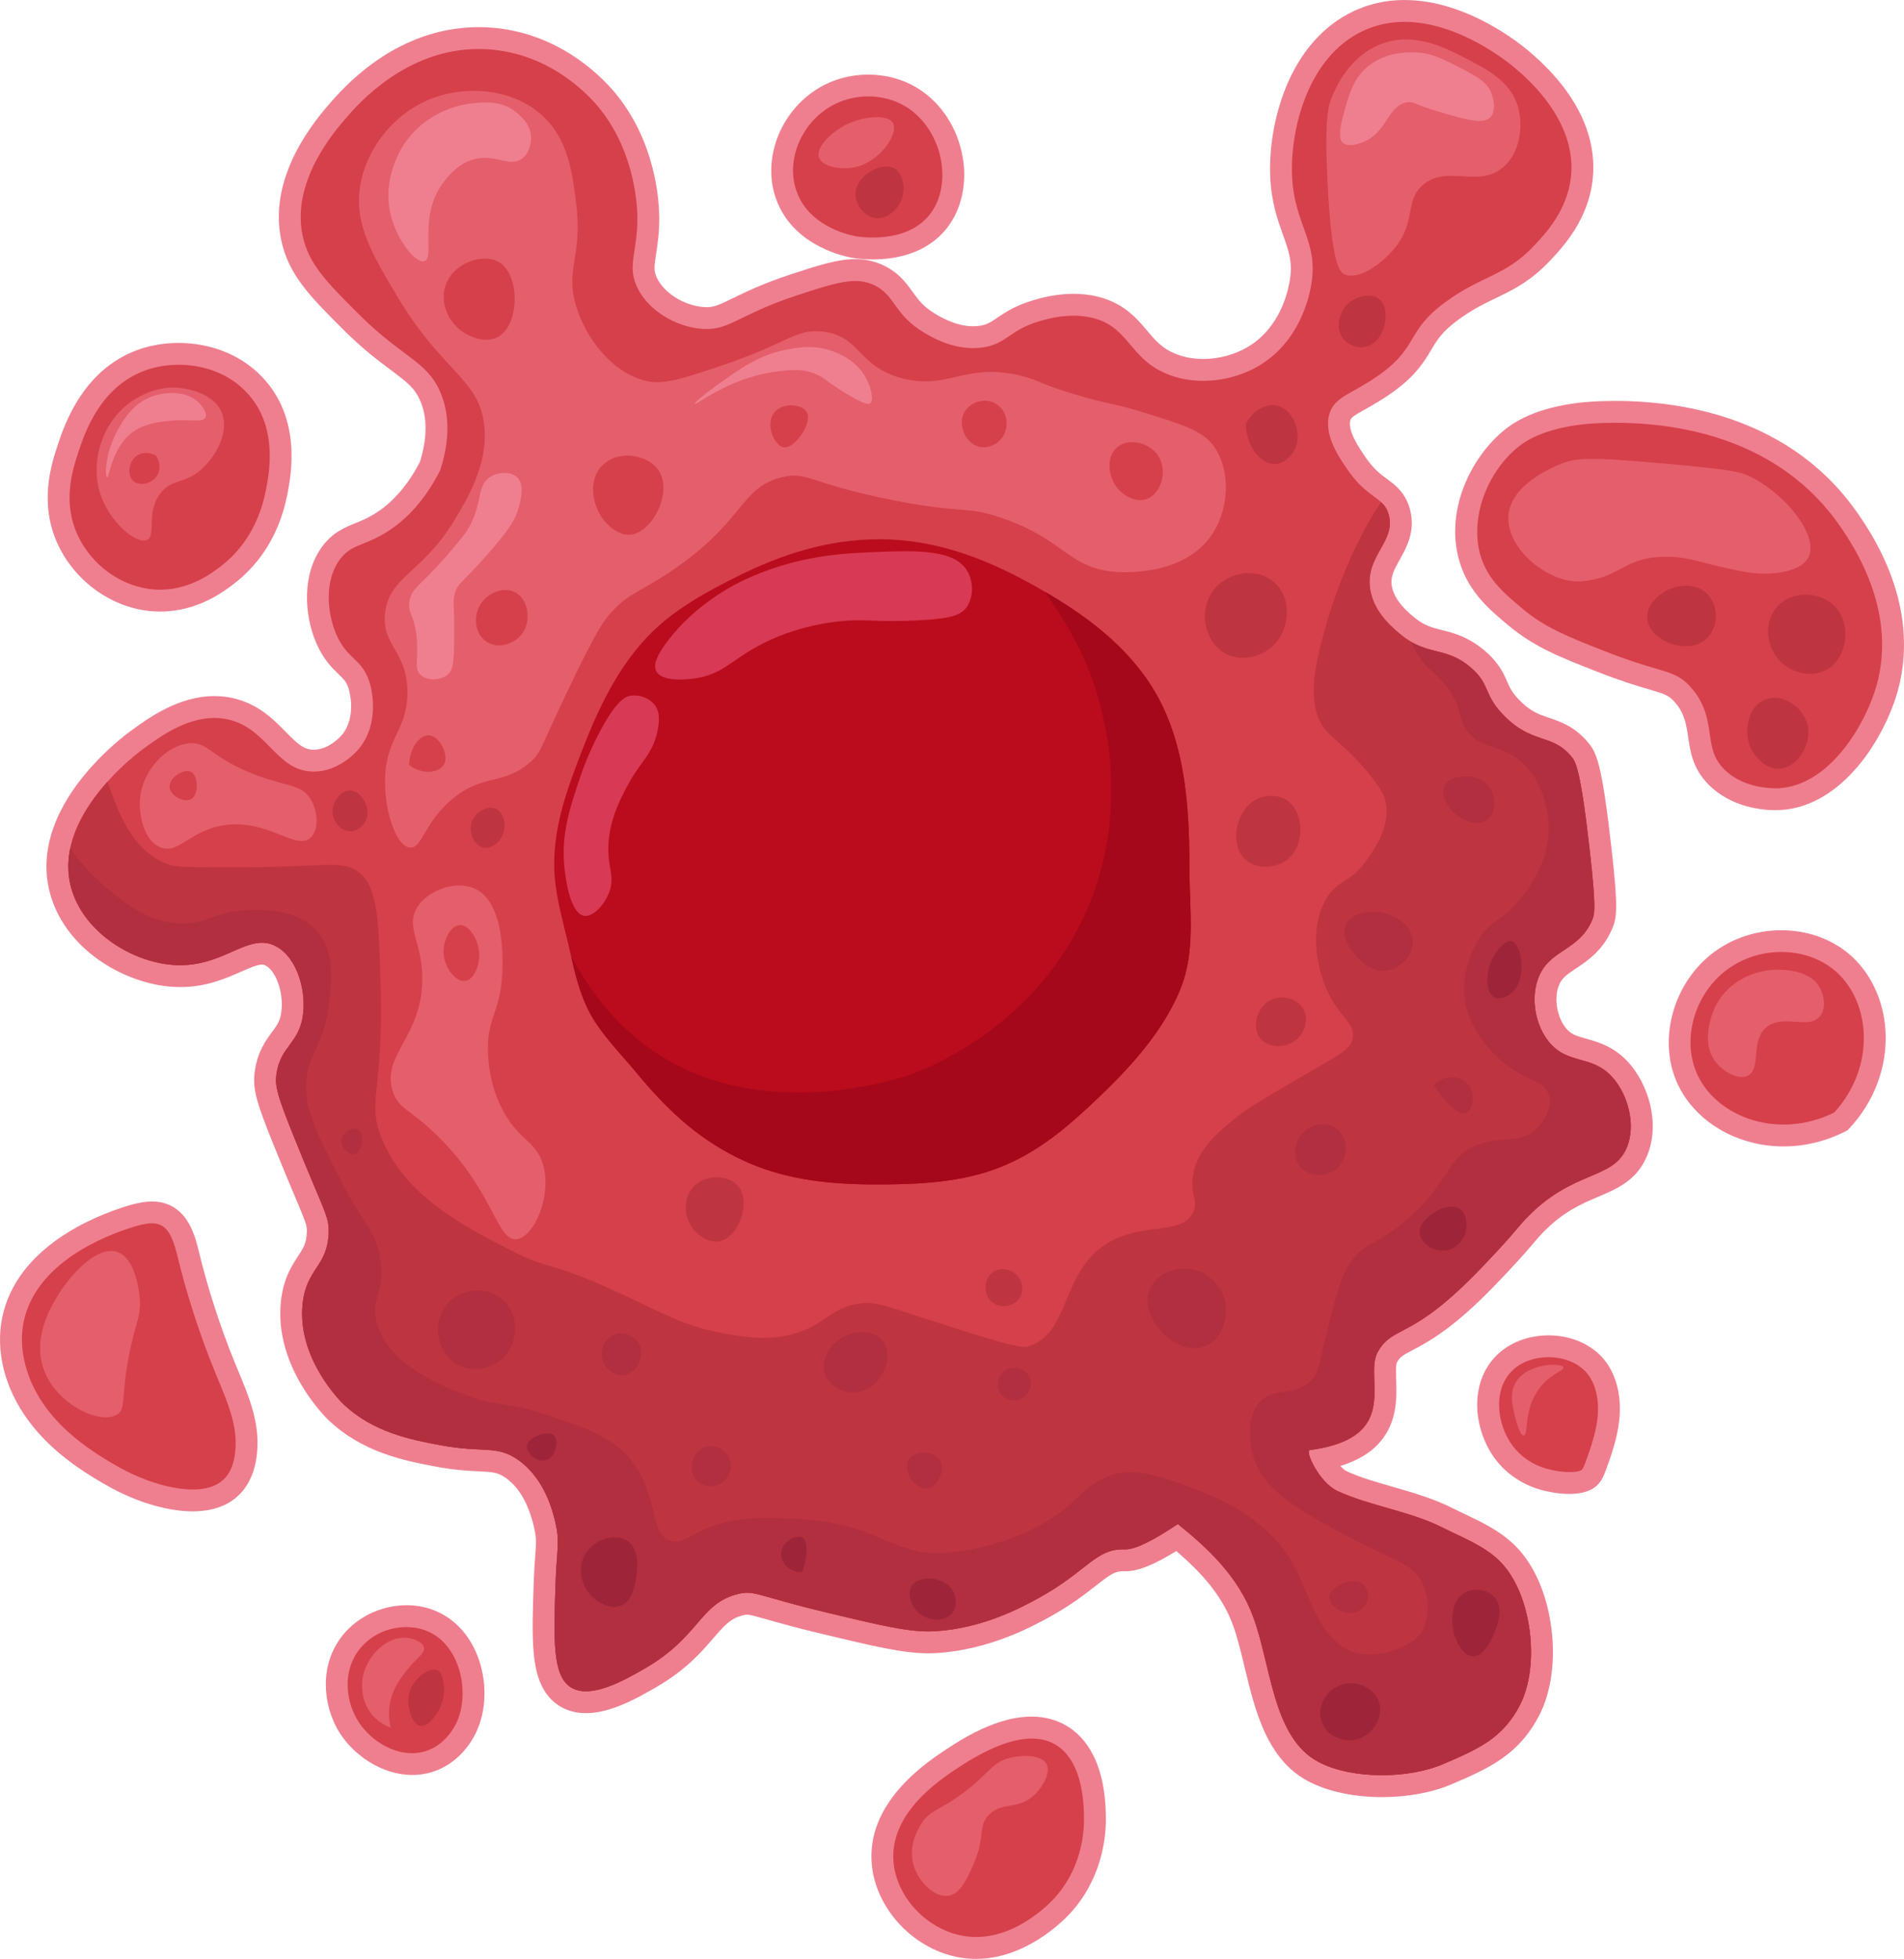 <?xml version="1.0" encoding="UTF-8"?>
<svg id="Capa_2" xmlns="http://www.w3.org/2000/svg" viewBox="0 0 784.135 806.358">
  <defs>
    <style>
      .cls-1 {
        fill: #bf3441;
      }

      .cls-2 {
        fill: #ba0c1c;
      }

      .cls-3 {
        fill: #d83954;
      }

      .cls-4 {
        fill: #ef7f8f;
      }

      .cls-5 {
        fill: #e55e6c;
      }

      .cls-6 {
        fill: #d6404a;
      }

      .cls-7 {
        fill: #b22f3f;
      }

      .cls-8 {
        fill: #9e2539;
      }

      .cls-9 {
        fill: #a5071b;
      }
    </style>
  </defs>
  <g id="Capa_1-2" data-name="Capa_1">
    <g>
      <g>
        <path class="cls-6" d="M569.13,735.258c-10.916,0-20.957-2.136-28.274-6.012-15.262-8.091-19.637-26.27-23.868-43.852-1.613-6.703-3.137-13.034-5.209-18.552-5.383-14.34-15.96-24.832-26.977-33.917-10.182,6.544-16.661,9.37-21.362,9.37-.143,0-.283-.003-.422-.008-.207-.008-.414-.012-.615-.012-4.832,0-7.754,2.126-13.904,6.933-4.445,3.475-9.977,7.8-18.375,12.432-7.095,3.916-23.714,13.088-44.796,14.342-.964.058-1.961.087-2.962.087-9.892,0-21.574-2.792-42.781-7.861-10.931-2.613-18.003-4.628-22.683-5.961-4.921-1.401-7.391-2.104-9.246-2.104-.777,0-1.588.118-2.714.397-6.628,1.649-9.774,5.298-14.538,10.822-4.839,5.611-10.862,12.596-22.587,19.349-6.901,3.978-17.331,9.988-26.494,9.989-3.399,0-6.383-.832-8.87-2.473-9.519-6.272-9.004-21.508-8.151-46.748.152-4.46.397-7.796.594-10.476.411-5.604.599-8.16-.483-12.938-2.456-10.886-7.009-18.748-13.534-23.373-4.355-3.082-7.462-3.235-13.652-3.54-4.24-.209-9.518-.469-16.748-1.828-12.207-2.305-28.843-5.444-42.094-18.007-.864-.823-20.871-20.227-18.229-45.11.882-8.3,3.776-12.723,6.33-16.624,2.312-3.533,4.138-6.323,4.369-12.178.146-3.706-.377-5.079-5.178-16.448-1.985-4.7-4.704-11.137-8.278-19.991-7.392-18.303-9.011-23.264-7.93-29.98,1.052-6.552,3.773-10.235,6.175-13.486,2.129-2.881,3.811-5.157,4.552-9.523,1.45-8.535-1.704-20.658-8.547-24.409-1.246-.683-2.45-1.001-3.789-1.001-2.912,0-6.381,1.529-10.399,3.3-6.013,2.65-13.496,5.948-23.252,5.949-.612,0-1.229-.013-1.859-.039-17.85-.756-40.386-12.852-46.99-33.781-1.154-3.658-1.739-7.462-1.739-11.305,0-.533.012-1.066.034-1.602.019-.44.045-.872.079-1.31.003-.157.015-.314.035-.468.033-.419.078-.833.131-1.252.003-.044.008-.087.013-.129.05-.421.109-.841.176-1.255.019-.186.048-.371.088-.554.062-.391.128-.782.21-1.173.031-.164.073-.371.123-.594.017-.092.038-.193.064-.302.066-.327.141-.653.224-.98.17-.742.382-1.529.665-2.469.077-.262.163-.543.26-.836.477-1.514,1.074-3.111,1.752-4.68.113-.284.237-.559.372-.843,2.239-4.999,5.378-10.062,9.329-15.048.301-.384.617-.776.932-1.157.553-.676,1.123-1.352,1.704-2.017.017-.019.986-1.134.986-1.134l.001.002c.075-.087.152-.172.231-.252.844-.939,1.698-1.853,2.606-2.793,6.075-6.273,11.453-10.301,12.47-11.045,7.03-5.149,18.786-13.761,32.182-13.761,2.269,0,4.523.25,6.7.743,9.068,2.053,14.608,7.68,19.496,12.645,4.782,4.857,8.559,8.694,14.71,8.694,8.318-.016,14.33-6.824,14.988-7.6,8.087-9.531,3.788-23.139,3.744-23.275-1.319-4.082-3.042-5.742-5.427-8.04-2.518-2.426-5.651-5.445-8.219-11.511-4.33-10.225-5.373-25.035,2.057-35.071,3.546-4.789,7.463-6.372,11.61-8.048,2.333-.942,4.976-2.011,8.085-3.862,8.462-5.038,15.562-13.077,21.104-23.896,3.482-11.065,3.499-20.709.049-28.666-2.783-6.414-6.836-9.444-13.552-14.464-5.092-3.807-11.43-8.544-19.202-16.315-13.386-13.376-21.456-21.439-24.201-34.421-3.455-16.351,3.061-34.142,19.365-52.879,21.202-24.311,42.987-29.409,57.535-29.409,2.005,0,4.043.097,6.057.287,26.8,2.527,43.148,20.686,47.52,26.191,15.273,19.183,16.254,42.665,16.296,47.178.058,6.008-.652,10.617-1.223,14.319-.853,5.529-1.322,8.575.774,12.852,3.698,7.55,12.915,13.451,22.413,14.351.729.069,1.43.104,2.085.104,4.266,0,7.304-1.485,12.82-4.181,5.075-2.48,12.026-5.877,23.098-9.51,11.866-3.892,18.89-6.093,25.268-6.093,3.051,0,5.824.528,8.479,1.614,6.06,2.473,8.81,6.298,11.47,9.997,2.408,3.35,4.899,6.814,10.587,10.217,2.649,1.594,9.665,5.812,17.969,5.812,1.198,0,2.39-.09,3.544-.268,3.947-.61,6.012-2.015,8.871-3.958,3.046-2.072,6.838-4.651,13.517-6.629,2.533-.749,8.43-2.493,15.416-2.493,2.881,0,5.672.298,8.296.887,9.715,2.178,14.437,7.761,18.602,12.687,3.432,4.059,6.673,7.892,12.824,10.541,4.158,1.792,8.776,2.701,13.729,2.701,7.18,0,14.464-1.956,20.512-5.509,13.325-7.818,17.821-21.627,19.315-29.162,1.885-9.52-.154-15.197-2.735-22.384-2.141-5.96-4.567-12.716-5.006-22.502-1.03-23.146,8.446-53.049,31.686-64.012,5.905-2.787,12.342-4.2,19.131-4.2,24.256,0,46.104,18.107,48.516,20.171,22.363,19.006,25.685,36.749,24.531,48.286-1.55,15.556-11.652,26.225-16.507,31.352-7.484,7.892-13.961,11.007-20.819,14.305-5.011,2.41-10.193,4.902-16.558,9.604-7.146,5.274-9.532,9.265-12.059,13.491-2.682,4.486-5.722,9.571-13.999,15.622-4.445,3.252-8.326,5.424-11.443,7.17-5.305,2.97-7.491,4.294-8.33,7.276-1.813,6.437,3.937,14.731,7.026,19.188,3.726,5.387,6.9,7.722,9.701,9.782,1.175.864,2.285,1.681,3.328,2.641,2.253,2.095,3.666,4.424,4.463,7.345,1.978,7.227-1.092,12.691-3.8,17.512-2.473,4.402-4.609,8.203-3.756,13.613.386,2.449,1.354,4.901,2.879,7.291l.087.132c.046.07.089.141.139.207.038.051.095.131.131.184,2.443,3.621,5.582,6.246,7.457,7.815.332.284.622.515.911.738.666.516,1.244.931,1.776,1.275.335.226.597.388.851.544.028.018.443.271.443.271,0,0,.473.266.556.317l.102.049c.105.052.208.109.309.169,0,0,.295.149.363.188,0,0,.221.099.251.114,1.144.564,2.321,1.032,3.599,1.431l.714.224c.078.018.473.133.473.133l.202.059s.183.046.227.059c.187.054.382.109.569.156.041.01.082.021.123.033.521.146,1.042.273,1.563.401l.172.043c.252.062.506.127.756.196,1.388.342,2.539.66,3.616,1,.328.102.679.222,1.019.344.316.109.637.22.958.342.645.24,1.255.492,1.833.758.888.4,1.709.817,2.477,1.26.285.152.579.323.861.495.018.011.113.07.113.07.335.208.679.427,1.014.657.366.241.743.503,1.119.777.334.241.69.513,1.033.786.335.255.737.585,1.14.928,5.004,4.257,6.575,7.839,7.961,10.999,1.208,2.754,2.349,5.356,6.114,9.176,5.298,5.375,9.479,6.786,13.906,8.279,4.614,1.557,9.385,3.167,14.103,8.857,2.322,2.803,4.514,5.45,8.488,40.668,2.816,24.934,2.187,27.781.617,31.403-3.329,7.648-8.548,11.118-13.152,14.179-4.152,2.761-7.432,4.94-9.108,9.967-2.242,6.703-.632,15.585,3.827,21.123,3.077,3.819,6.474,4.769,10.774,5.971,4.721,1.32,10.073,2.815,15.077,8.27,7.026,7.653,11.857,22.126,6.968,33.872-3.491,8.399-10.371,11.313-17.655,14.399-7.26,3.074-15.488,6.56-24.607,16.091-1.468,1.533-2.474,2.723-3.748,4.229-1.778,2.101-3.99,4.716-8.473,9.521-4.527,4.861-11.373,12.211-18.689,18.682-9.88,8.751-16.484,12.234-21.306,14.778-4.346,2.293-6.342,3.346-8.345,6.948-.031.06-.062.119-.094.178.002-.004.019-.042.037-.084-.023.052-.047.104-.072.156-.957,1.981-.839,5.493-.715,9.211.147,4.383.314,9.351-1.108,14.215-2.8,9.54-10.893,15.529-24.684,18.232,1.631,3.171,4.707,7.536,8.05,9.079,5.88,2.717,12.539,4.628,19.589,6.651,8.078,2.319,16.431,4.717,23.927,8.509,1.72.871,3.531,1.73,5.282,2.56,6.861,3.253,13.957,6.616,19.595,12.351,14.057,14.297,18.387,45.398,8.911,63.998-7.792,15.296-19.266,20.23-33.792,26.479l-.1.043c-7.449,3.201-17.044,4.964-27.02,4.964Z"/>
        <path class="cls-4" d="M578.444,9c22.619-0,43.256,17.093,45.588,19.089,4.93,4.19,25.27,21.52,22.98,44.42-1.4,14.05-10.68,23.83-15.32,28.73-12.12,12.78-21.22,11.88-36.76,23.36-15.65,11.55-10.87,18.01-26.04,29.1-11.77,8.61-19.3,9.22-21.45,16.86-2.38,8.45,4.02,17.72,7.66,22.97,5.72,8.27,10.54,10.28,13.68,13.17,1.43,1.33,2.52,2.84,3.17,5.22,3.03,11.07-9.82,16.95-7.66,30.64.54,3.43,1.89,6.44,3.53,9.01.14.21.27.42.42.62,2.78,4.12,6.28,7.06,8.3,8.75.35.3.7.58,1.05.85.71.55,1.4,1.05,2.08,1.49.31.21.63.41.94.6l.01.01c.17.1.34.2.51.31.01,0,.03.01.04.02.14.08.28.16.41.23.16.1.32.18.48.26.15.09.31.17.47.25.16.09.32.16.47.23,1.46.72,2.87,1.26,4.25,1.69l.57.18c.13.04.25.08.38.11.21.06.41.12.62.18.04.01.09.02.13.03.24.07.49.14.73.2.57.16,1.14.3,1.71.44.28.07.57.14.85.22,1.14.28,2.27.58,3.41.94.29.09.58.19.86.29.29.1.58.2.87.31.51.19,1.03.4,1.55.64.71.32,1.44.68,2.18,1.11.23.12.47.26.7.4.03.02.05.03.08.05.29.18.59.37.88.57.32.21.65.44.98.68.29.21.59.44.88.67.34.26.68.54,1.02.83,8.31,7.07,4.96,10.95,13.79,19.91,11.73,11.9,19.69,7.13,27.75,16.85,1.69,2.04,3.74,5.15,7.48,38.3,2.7,23.9,2.1,26.48.96,29.11-5.69,13.07-18.14,11.74-22.4,24.51-2.78,8.31-.78,18.7,4.59,25.37,7.79,9.67,17.58,5.24,26.04,14.46,6.4,6.97,10.08,19.61,6.13,29.1-5.66,13.62-22.14,9.02-41.36,29.11-3.61,3.77-4.49,5.46-12.26,13.79-4.49,4.82-11.28,12.1-18.38,18.38-18.98,16.81-25.32,13.34-30.64,22.98-.07.14-.15.27-.21.41-2.82,5.84.4,15.6-2.09,24.12-2.11,7.19-8.29,13.5-25.66,15.8-2.02.26,3.79,13.32,11.46,16.86,13.18,6.09,29.95,8.3,43.37,15.09,8.24,4.17,17.23,7.47,23.7,14.05,12.9,13.12,16.46,42.41,8.11,58.8-7.07,13.88-17.36,18.28-31.66,24.43-6.984,3.001-16.121,4.598-25.243,4.598-9.569,0-19.123-1.756-26.167-5.488-18.92-10.03-19.44-39.96-26.97-60.01-5.98-15.93-17.77-27.35-30.9-37.9-8.973,5.959-16.935,10.435-21.651,10.435-.088,0-.174-.002-.259-.005-.263-.009-.522-.014-.777-.014-11.275-0-15.022,9.206-34.453,19.924-7.32,4.04-23.21,12.62-42.89,13.79-.882.052-1.778.079-2.692.079-9.359,0-20.776-2.728-41.738-7.739-23.034-5.506-28.286-8.188-32.976-8.188-1.205,0-2.372.177-3.794.528-15.72,3.91-15.7,17.63-38.29,30.64-6.314,3.639-16.302,9.388-24.248,9.388-2.361,0-4.541-.507-6.392-1.728-7.42-4.89-6.92-19.52-6.13-42.89.46-13.5,1.81-16.52,0-24.51-.9-3.99-4.09-18.09-15.32-26.05-8.93-6.32-14.51-2.8-32.17-6.12-11.92-2.25-27.52-5.18-39.83-16.85-.85-.81-19.25-18.76-16.85-41.37,1.56-14.68,10.17-15.13,10.72-29.1.27-6.86-1.73-8.45-13.78-38.3-7.52-18.62-8.5-22.36-7.66-27.58,1.75-10.9,8.87-12.08,10.72-22.97,1.74-10.24-1.99-24.27-10.82-29.11-2.013-1.103-3.977-1.554-5.952-1.554-8.941-.001-18.152,9.25-33.652,9.25-.548,0-1.103-.011-1.667-.035-17.24-.73-37.27-12.83-42.89-30.64-1.06-3.36-1.53-6.69-1.53-9.95,0-.47.01-.94.03-1.41.02-.47.05-.93.09-1.4q-.01-.01,0-.02c.03-.46.08-.91.14-1.37v-.03c.05-.42.11-.84.18-1.25,0-.07.01-.14.03-.2.06-.38.12-.76.2-1.14.04-.21.08-.41.13-.62.01-.06.02-.13.04-.19.06-.31.13-.62.21-.93.17-.75.38-1.5.6-2.23.07-.24.14-.47.22-.71.47-1.49,1.02-2.95,1.64-4.38.09-.23.19-.45.3-.68,2.31-5.17,5.45-9.95,8.77-14.14.29-.37.58-.73.87-1.08.54-.66,1.08-1.3,1.63-1.93q.01-.01.02-.02c.32-.38.66-.76.98-1.13.02-.03.05-.05.08-.08.87-.97,1.73-1.89,2.59-2.78,5.8-5.99,10.92-9.83,11.89-10.54,6.782-4.968,17.596-12.892,29.524-12.892,1.878,0,3.784.196,5.706.632,16.336,3.697,19.855,21.45,35.201,21.45.013,0,.026,0,.039,0,10.38-.02,17.49-8.14,18.38-9.19,9.58-11.29,4.88-26.69,4.59-27.58-3.25-10.06-9.26-9.23-13.78-19.91-3.84-9.07-4.77-22.13,1.53-30.64,4.54-6.13,9.54-5.46,18.38-10.72,6.82-4.06,15.58-11.45,22.98-26.05,2.71-8.46,5-20.64,0-32.17-5.61-12.93-15.7-14.17-33.7-32.17-12.91-12.9-20.51-20.49-22.98-32.17-4.75-22.48,13.15-43.01,18.38-49.02,4.559-5.228,24.275-27.837,54.117-27.837,1.841,0,3.716.086,5.633.267,26.4,2.49,41.95,21.4,44.42,24.51,14.77,18.55,15.29,41.18,15.32,44.42.14,14.5-4.44,20.03.01,29.11,4.6,9.39,15.58,15.86,26.03,16.85.881.084,1.714.124,2.51.124,9.944,0,14.21-6.331,37.32-13.914,10.916-3.58,18.058-5.869,23.865-5.869,2.433,0,4.631.402,6.775,1.279,9.85,4.02,8.63,12.24,21.45,19.91,2.891,1.738,10.77,6.451,20.28,6.451,1.379,0,2.792-.099,4.23-.321,9.71-1.5,10.72-7.09,22.98-10.72,2.396-.709,7.791-2.308,14.138-2.308,2.342,0,4.813.218,7.312.778,15.48,3.47,15.4,16.41,30.63,22.97,4.852,2.092,10.166,3.069,15.509,3.069,8.017,0,16.1-2.198,22.791-6.129,17.06-10.01,20.77-28.74,21.45-32.17,3.79-19.14-6.73-25.21-7.66-45.96-.84-18.87,6.3-48.98,29.11-59.74,5.689-2.684,11.513-3.769,17.212-3.769M578.444,0h-0c-7.459 0-14.542,1.558-21.052,4.63-12.265,5.785-21.923,16.713-27.929,31.601-4.558,11.298-6.866,24.667-6.331,36.679.469,10.468,3.129,17.873,5.266,23.824,2.529,7.041,4.199,11.692,2.557,19.988-1.347,6.795-5.37,19.229-17.176,26.156-5.37,3.155-11.846,4.891-18.236,4.891-4.336,0-8.355-.785-11.946-2.333-5.181-2.232-7.824-5.357-11.171-9.315-4.394-5.196-9.862-11.664-21.054-14.172-2.945-.661-6.068-.996-9.28-.996-7.636,0-13.97,1.873-16.675,2.673-7.371,2.182-11.659,5.099-14.79,7.229-2.718,1.849-4.083,2.777-7.028,3.232-.925.142-1.887.215-2.856.215-7.054,0-13.294-3.752-15.643-5.164-4.905-2.935-6.924-5.742-9.261-8.992-2.747-3.82-6.165-8.574-13.426-11.537-3.199-1.309-6.529-1.946-10.176-1.946-7.407,0-15.487,2.65-26.669,6.317-11.368,3.73-18.479,7.205-23.672,9.743-5.661,2.767-7.776,3.723-10.844,3.723-.514,0-1.072-.028-1.658-.084-7.897-.748-15.802-5.731-18.799-11.85-1.408-2.872-1.209-4.734-.368-10.187.596-3.864,1.337-8.674,1.276-15.05-.062-6.7-1.492-30.111-17.279-49.939-4.645-5.849-22.044-25.169-50.616-27.864-2.151-.203-4.331-.307-6.478-.307-15.481,0-38.614,5.365-60.901,30.922-2.753,3.163-9.133,10.495-14.151,20.128-6.609,12.687-8.712,25.024-6.252,36.668,3.022,14.291,11.927,23.189,25.406,36.658,8.016,8.016,14.497,12.86,19.705,16.753,6.979,5.216,9.899,7.537,12.118,12.65,2.971,6.851,2.937,15.313-.1,25.161-5.123,9.884-11.589,17.197-19.227,21.743-2.813,1.674-5.18,2.631-7.469,3.556-4.331,1.751-9.239,3.735-13.539,9.541-8.487,11.464-7.414,28.102-2.585,39.505,2.926,6.913,6.575,10.429,9.24,12.997,2.194,2.114,3.295,3.175,4.263,6.171.035.111,3.501,11.461-2.888,18.99-.211.249-5.159,6.001-11.535,6.013-4.108,0-6.638-2.386-11.526-7.351-5.058-5.138-11.354-11.533-21.71-13.877-2.501-.566-5.089-.854-7.692-.854-14.868,0-27.368,9.156-34.836,14.626-1.072.785-6.723,5.017-13.044,11.545-.917.949-1.776,1.868-2.623,2.808-.166.169-.323.343-.473.523l-.229.263c-.204.233-.41.469-.612.705-.016.018-.032.036-.047.053-.606.695-1.196,1.393-1.804,2.135-.334.403-.667.818-1.001,1.243-4.14,5.224-7.465,10.591-9.856,15.915-.121.255-.279.6-.441,1-.721,1.673-1.357,3.375-1.891,5.062-.104.316-.198.621-.29.937-.299.995-.528,1.847-.717,2.663-.088.351-.17.707-.243,1.062-.032.136-.058.262-.08.377-.048.217-.092.432-.134.652-.091.442-.16.851-.217,1.206-.05.25-.09.502-.12.756-.069.433-.13.877-.184,1.327-.007.062-.014.124-.02.186-.076.616-.129,1.158-.164,1.69-.045.554-.078,1.087-.101,1.625-.025.595-.038,1.198-.038,1.793,0,4.304.655,8.563,1.947,12.658,7.221,22.884,31.713,36.103,51.092,36.924.681.029,1.37.044,2.047.044,10.705,0,18.669-3.511,25.069-6.332,3.404-1.501,6.619-2.918,8.582-2.918.421,0,.91.054,1.63.448,4.521,2.478,7.57,12.057,6.27,19.709-.562,3.307-1.756,4.924-3.735,7.602-2.436,3.298-5.773,7.814-6.999,15.449-1.261,7.835.428,13.131,8.201,32.377,3.587,8.886,6.313,15.341,8.304,20.055,4.662,11.039,4.933,11.853,4.828,14.521-.182,4.61-1.409,6.486-3.638,9.891-2.55,3.896-6.042,9.232-7.039,18.612-2.875,27.082,18.672,47.96,19.59,48.836,14.229,13.49,31.617,16.772,44.314,19.168l.056.011c7.539,1.417,12.986,1.686,17.363,1.901,6.201.306,8.129.493,11.277,2.721,5.586,3.959,9.537,10.92,11.74,20.684.936,4.132.786,6.172.386,11.622-.2,2.719-.448,6.104-.601,10.601l-.002.053c-.411,12.152-.735,21.751.028,29.523.651,6.631,2.411,16.037,10.147,21.135,3.231,2.131,7.049,3.213,11.344,3.213,10.366,0,21.425-6.373,28.742-10.59,12.386-7.133,18.685-14.439,23.747-20.309,4.837-5.61,7.188-8.143,12.222-9.395.933-.231,1.345-.262,1.622-.262,1.227,0,3.927.769,8.015,1.933,4.717,1.343,11.845,3.373,22.869,6.009,21.541,5.149,33.407,7.985,43.83,7.985,1.089,0,2.175-.032,3.228-.095,22.096-1.314,39.973-11.18,46.703-14.894,8.71-4.804,14.4-9.252,18.971-12.825,5.81-4.542,7.807-5.979,11.133-5.979.149,0,.3.003.454.008.189.007.384.011.582.011,5.184,0,11.482-2.459,20.984-8.313,9.605,8.196,18.518,17.627,23.141,29.942,1.975,5.26,3.468,11.46,5.047,18.025,4.256,17.687,9.08,37.733,26.133,46.774,7.957,4.215,18.746,6.536,30.383,6.536,10.573,0,20.8-1.893,28.796-5.329l.103-.044c14.753-6.345,27.494-11.824,36.023-28.57,4.827-9.475,6.583-22.558,4.816-35.893-1.829-13.807-6.989-25.634-14.528-33.302-6.199-6.304-13.996-10.001-20.876-13.262-1.805-.856-3.51-1.664-5.177-2.508-7.877-3.985-16.438-6.442-24.717-8.819-6.88-1.975-13.377-3.84-18.942-6.411-.827-.382-1.739-1.187-2.618-2.18,11.724-3.604,18.849-10.131,21.679-19.776,1.627-5.566,1.44-11.149,1.289-15.636-.081-2.415-.203-6.06.266-7.095.013-.025.026-.049.038-.072,1.294-2.319,2.188-2.843,6.487-5.111,4.74-2.501,11.904-6.28,22.191-15.392,7.471-6.608,14.408-14.055,18.998-18.983,4.552-4.88,6.803-7.54,8.612-9.678,1.272-1.504,2.192-2.59,3.563-4.022,8.48-8.864,16.254-12.157,23.113-15.062,7.797-3.303,15.859-6.717,20.057-16.819,5.665-13.611.359-29.743-7.811-38.641-5.87-6.397-12.406-8.224-17.179-9.558-4.375-1.223-6.397-1.873-8.482-4.461-3.506-4.355-4.824-11.607-3.063-16.869,1.141-3.422,3.073-4.818,7.333-7.65,4.612-3.066,10.928-7.265,14.784-16.123,2.082-4.802,2.556-8.709-.269-33.713-3.924-34.785-6.164-39.013-9.492-43.031-5.536-6.676-11.41-8.658-16.131-10.251-4.243-1.432-7.593-2.562-12.14-7.175-3.182-3.229-4.072-5.257-5.198-7.824-1.503-3.427-3.373-7.691-9.17-12.622-.48-.41-.904-.754-1.319-1.074-.374-.296-.76-.589-1.133-.86-.418-.304-.839-.597-1.241-.863-.427-.291-.831-.546-1.143-.74-.018-.011-.035-.022-.052-.033-.034-.022-.069-.043-.104-.064-.363-.221-.697-.413-1.016-.585-.869-.498-1.789-.965-2.804-1.423-.672-.309-1.375-.6-2.148-.888-.346-.13-.691-.251-1.036-.37-.381-.136-.775-.27-1.168-.392-1.109-.35-2.329-.689-3.792-1.05-.273-.075-.551-.145-.825-.213l-.128-.032c-.511-.126-.986-.24-1.46-.374-.083-.023-.166-.045-.25-.066-.129-.032-.264-.071-.393-.109-.112-.033-.224-.063-.337-.091-.01-.002-.019-.005-.029-.007l-.063-.018-.368-.107c-.053-.015-.107-.03-.16-.044l-.552-.174c-1.085-.338-2.049-.721-2.98-1.18-.058-.029-.116-.057-.175-.084l-.09-.042c-.053-.028-.107-.056-.161-.083l-.039-.02c-.135-.077-.272-.15-.411-.22-.084-.049-.169-.097-.255-.143-.045-.024-.092-.051-.14-.079-.1-.062-.2-.122-.3-.182-.033-.021-.065-.041-.098-.061-.196-.12-.399-.245-.594-.377-.052-.036-.105-.071-.158-.105-.424-.275-.901-.618-1.458-1.049-.287-.221-.507-.399-.706-.569-.027-.023-.054-.046-.081-.068-1.693-1.417-4.527-3.788-6.615-6.881-.06-.089-.122-.178-.186-.265l-.047-.072-.088-.134c-1.189-1.874-1.909-3.682-2.199-5.525-.582-3.689.779-6.341,3.233-10.71,2.821-5.02,6.684-11.895,4.217-20.906-1.027-3.76-2.845-6.76-5.721-9.434-1.26-1.159-2.522-2.088-3.744-2.986-2.64-1.942-5.369-3.95-8.664-8.713-2.483-3.581-7.637-11.015-6.399-15.41.309-1.099,1.294-1.825,6.198-4.571,3.224-1.805,7.236-4.051,11.903-7.465,9.013-6.589,12.302-12.091,15.204-16.944,2.486-4.158,4.449-7.442,10.867-12.178,6.027-4.453,11.015-6.851,15.838-9.171,6.922-3.329,14.08-6.772,22.108-15.237,5.226-5.518,16.043-16.942,17.745-34.031,1.26-12.604-2.245-31.89-26.107-52.17-4.121-3.528-26.082-21.232-51.417-21.232h0Z"/>
      </g>
      <path class="cls-1" d="M669.992,472.339c-5.66,13.62-22.14,9.02-41.36,29.11-3.61,3.77-4.49,5.46-12.26,13.79-4.49,4.82-11.28,12.1-18.38,18.38-18.98,16.81-25.32,13.34-30.64,22.98-.07.14-.15.27-.21.41-2.82,5.84.4,15.6-2.09,24.12-2.11,7.19-8.29,13.5-25.66,15.8-2.02.26,3.79,13.32,11.46,16.86,13.18,6.09,29.95,8.3,43.37,15.09,8.24,4.17,17.23,7.47,23.7,14.05,12.9,13.12,16.46,42.41,8.11,58.8-7.07,13.88-17.36,18.28-31.66,24.43-14.31,6.15-37.65,6.4-51.41-.89-18.92-10.03-19.44-39.96-26.97-60.01-5.98-15.93-17.77-27.35-30.9-37.9-9.14,6.07-17.23,10.6-21.91,10.43-11.89-.43-15.36,8.95-35.23,19.91-7.32,4.04-23.21,12.62-42.89,13.79-9.91.59-21.42-2.16-44.43-7.66-28.95-6.92-29.81-9.38-36.77-7.66-15.72,3.91-15.7,17.63-38.29,30.64-8.19,4.72-22.56,12.99-30.64,7.66-7.42-4.89-6.92-19.52-6.13-42.89.46-13.5,1.81-16.52,0-24.51-.9-3.99-4.09-18.09-15.32-26.05-8.93-6.32-14.51-2.8-32.17-6.12-11.92-2.25-27.52-5.18-39.83-16.85-.85-.81-19.25-18.76-16.85-41.37,1.56-14.68,10.17-15.13,10.72-29.1.27-6.86-1.73-8.45-13.78-38.3-7.52-18.62-8.5-22.36-7.66-27.58,1.75-10.9,8.87-12.08,10.72-22.97,1.74-10.24-1.99-24.27-10.82-29.11-11.45-6.27-21.23,8.51-41.27,7.66-17.24-.73-37.27-12.83-42.89-30.64-1.06-3.36-1.53-6.69-1.53-9.95,0-.47.01-.94.03-1.41.02-.47.05-.93.09-1.4q-.01-.01,0-.02c.03-.46.08-.91.14-1.37v-.03c.05-.42.11-.84.18-1.25,0-.07.01-.14.03-.2.06-.38.12-.76.2-1.14.04-.21.08-.41.13-.62.01-.06.02-.13.04-.19.06-.31.13-.62.21-.93.17-.75.38-1.5.6-2.23.07-.24.14-.47.22-.71.47-1.49,1.02-2.95,1.64-4.38.09-.23.19-.45.3-.68,2.31-5.17,5.45-9.95,8.77-14.14.29-.37.58-.73.87-1.08.54-.66,1.08-1.3,1.63-1.93l.02-.02c.32-.38.66-.76.98-1.13.02-.03.05-.05.08-.08,4.82,13.97,10.61,29.1,25.58,34.28,2.68.92,9.3.97,22.43,1.02,41.91.16,48.33-3.46,55.53,2.04,7.71,5.89,8.22,19.66,8.94,46.98,1.15,43.96-5.48,46.57,0,61.36,9.11,24.62,35,37.78,54.13,47.5,15.81,8.03,14.25,3.85,40.68,15.73,20.67,9.3,29.87,15.56,48.17,18.51,8.83,1.43,16.83,2.63,26.6,0,13.3-3.57,15-10.23,26.32-12.38,7.3-1.38,11.21.5,31.93,7.15,23.55,7.56,35.39,11.31,38.72,10.34,18.42-5.4,12.93-33.22,35.75-44.13,13.9-6.65,28-2.09,32.28-11.08,2.34-4.91-1.33-7.4,0-15.38,1.81-10.83,10.5-17.84,18.78-24.51,1.77-1.43,4.84-3.8,26.55-16.35,15.78-9.11,19.6-11,20.43-15.43,1.2-6.45-5.77-8.63-10.86-20.31-4.37-10.04-6.78-25.8,0-37.21,4.95-8.34,9.68-5.72,17.41-16.92,2.71-3.94,9.56-13.85,6.72-23.96-.54-1.93-1.43-3.89-5.2-8.72-8.77-11.24-15.53-15.55-18.93-19.4-9.4-10.65-3.92-30.11,0-44.05.78-2.78,8.64-29.89,22.54-50.13,1.43,1.33,2.52,2.84,3.17,5.22,3.03,11.07-9.82,16.95-7.66,30.64.54,3.43,1.89,6.44,3.53,9.01.14.21.27.42.42.62,2.78,4.12,6.28,7.06,8.3,8.75.35.3.7.58,1.05.85.71.55,1.4,1.05,2.08,1.49.31.21.63.41.94.6l.01.01c.17.1.34.2.51.31.01,0,.03.01.04.02.14.08.28.16.41.23.16.1.32.18.48.26.15.09.31.17.47.25.16.09.32.16.47.23,1.46.72,2.87,1.26,4.25,1.69l.57.18c.13.04.25.08.38.11.21.06.41.12.62.18.04.01.09.02.13.03.24.07.49.14.73.2.57.16,1.14.3,1.71.44.28.07.57.14.85.22,1.14.28,2.27.58,3.41.94.29.09.58.19.86.29.29.1.58.2.87.31.51.19,1.03.4,1.55.64.71.32,1.44.68,2.18,1.11.23.12.47.26.7.4.03.02.05.03.08.05.29.18.59.37.88.57.32.21.65.44.98.68.29.21.59.44.88.67.34.26.68.54,1.02.83,8.31,7.07,4.96,10.95,13.79,19.91,11.73,11.9,19.69,7.13,27.75,16.85,1.69,2.04,3.74,5.15,7.48,38.3,2.7,23.9,2.1,26.48.96,29.11-5.69,13.07-18.14,11.74-22.4,24.51-2.78,8.31-.78,18.7,4.59,25.37,7.79,9.67,17.58,5.24,26.04,14.46,6.4,6.97,10.08,19.61,6.13,29.1Z"/>
      <g>
        <path class="cls-6" d="M104.716,158.301c-11.89-12.451-30.196-15.072-44.425-10.723-22.223,6.792-29.624,29.093-32.17,36.766-2.526,7.612-7.513,22.641,0,38.298,6.159,12.835,19.445,23.436,35.234,24.511,15.449,1.051,26.458-7.483,30.638-10.723,15.387-11.928,18.945-28.746,19.915-33.702,1.463-7.476,5.652-28.881-9.191-44.425Z"/>
        <path class="cls-4" d="M65.998,251.743c-.966,0-1.948-.033-2.95-.101-16.329-1.112-31.632-11.73-38.985-27.054-8.299-17.295-2.838-33.753-.214-41.662,2.641-7.96,10.678-32.181,35.126-39.653,14.493-4.428,35.264-2.461,48.996,11.919,16.453,17.229,11.862,40.688,10.354,48.397-3.752,19.168-13.804,30.372-21.575,36.395-4.26,3.303-15.166,11.757-30.751,11.757ZM73.605,150.148c-4.267,0-8.371.625-12,1.734-20,6.113-26.694,26.285-29.214,33.879-2.426,7.31-6.94,20.916-.214,34.934,5.975,12.45,18.332,21.073,31.482,21.968,13.746.937,23.791-6.857,27.575-9.79,6.554-5.08,15.04-14.584,18.256-31.01,1.423-7.273,5.204-26.594-8.03-40.453h0c-7.69-8.054-18.19-11.262-27.856-11.262Z"/>
      </g>
      <g>
        <path class="cls-6" d="M375.865,40.344c-10.777-6.812-25.436-7.001-36.766,0-13.11,8.1-20.511,25.049-15.319,39.83,5.89,16.768,24.509,20.84,27.575,21.447,1.106.219,23.648,4.324,35.234-10.723,11.386-14.787,5.976-39.998-10.723-50.553Z"/>
        <path class="cls-4" d="M359.474,106.788c-5.034,0-8.605-.676-8.993-.753-5.643-1.116-24.553-6.171-30.947-24.37-5.681-16.171,1.714-35.581,17.2-45.149,12.552-7.754,29.244-7.745,41.536.024h0c9.454,5.975,16.08,16.195,18.18,28.04,1.913,10.789-.382,21.382-6.296,29.062-8.518,11.062-21.849,13.145-30.68,13.145ZM357.577,39.675c-5.615,0-11.261,1.499-16.113,4.497-11.974,7.398-17.751,22.234-13.439,34.51,4.812,13.699,19.741,17.642,24.202,18.523.208.041,20.79,3.94,30.796-9.054,4.373-5.679,6.037-13.698,4.565-22-1.635-9.22-6.916-17.445-14.127-22.003-4.717-2.981-10.285-4.472-15.884-4.472Z"/>
      </g>
      <g>
        <path class="cls-6" d="M659.324,169.641c-23.728.847-33.772,8.307-36.766,10.723-14.081,11.362-22.746,32.588-16.851,50.553,3.486,10.624,11.017,16.915,18.383,23.068,9.886,8.258,19.293,12.038,35.234,18.294,24.364,9.561,27.983,7.17,33.799,13.787,10.053,11.438,3.052,22.917,13.69,33.702,9.755,9.89,24.555,9.275,26.043,9.191,22.847-1.278,39.177-26.89,44.425-45.957,9.357-33.993-11.967-63.671-16.851-70.468-32.576-45.339-90.581-43.269-101.106-42.894Z"/>
        <path class="cls-4" d="M731.28,333.5c-5.26,0-18.276-1.047-27.67-10.571-6.457-6.545-7.468-13.396-8.361-19.441-.78-5.281-1.454-9.842-5.505-14.451-2.469-2.809-3.944-3.313-10.511-5.237-4.774-1.399-11.314-3.314-21.552-7.332-15.552-6.103-25.827-10.135-36.475-19.029-7.447-6.221-15.886-13.27-19.774-25.119-6.93-21.122,3.961-43.887,18.301-55.458,8.747-7.058,22.382-11.11,39.431-11.719h.001c26.496-.944,75.353,3.613,104.921,44.765,22.698,31.592,22.064,57.836,17.536,74.289-5.231,19.001-22.467,47.799-48.513,49.256-.401.022-1.024.046-1.828.047ZM659.324,169.641l.16,4.497c-14.873.531-26.984,3.986-34.101,9.729-13.693,11.05-20.314,30.674-15.401,45.648,3.084,9.399,9.839,15.043,16.991,21.016,9.123,7.62,17.471,11.075,33.995,17.56,9.865,3.871,16.182,5.722,20.794,7.073,6.746,1.976,10.462,3.065,14.741,7.933,5.806,6.605,6.785,13.231,7.648,19.077.824,5.579,1.475,9.985,5.865,14.435,8.286,8.4,21.147,7.94,22.588,7.858,21.158-1.184,35.971-26.794,40.338-42.659,4.008-14.561,4.457-37.943-16.167-66.647-27.121-37.747-72.602-41.909-97.291-41.023l-.16-4.497Z"/>
      </g>
      <g>
        <path class="cls-6" d="M758.126,395.748c-13.07-10.645-34.364-11.689-49.836,0-15.331,11.583-20.246,32.12-13.787,47.489,8.693,20.685,37.858,31.702,63.623,18.383,19.791-20.781,17.427-51.68,0-65.872Z"/>
        <path class="cls-4" d="M734.516,471.914c-6.122.001-12.205-1.034-17.967-3.124-12.138-4.402-21.686-13.08-26.194-23.808-7.514-17.88-.97-40.589,15.223-52.823,16.344-12.348,40.157-12.302,55.391.101h0c9.053,7.373,14.712,18.985,15.526,31.859.933,14.744-4.575,29.544-15.109,40.606l-.521.547-.671.347c-8.081,4.177-16.918,6.296-25.677,6.296ZM733.613,391.868c-7.943,0-16.02,2.491-22.61,7.47-13.01,9.83-18.32,27.953-12.352,42.156,3.539,8.42,11.181,15.286,20.966,18.834,11.427,4.144,24.419,3.278,35.768-2.364,8.473-9.187,12.887-21.273,12.127-33.279-.657-10.379-5.113-19.655-12.228-25.449h0c-6.034-4.914-13.787-7.369-21.671-7.369Z"/>
      </g>
      <g>
        <path class="cls-6" d="M656.079,561.318c-9.22-9.5-27.319-9.508-36.64-.123-9.554,9.618-7.801,26.395-0,36.766,4.042,5.373,9.89,9.18,16.346,10.981,4.673,1.304,15.464,3.146,19.175-1.117,1.051-1.207,1.63-2.743,2.181-4.245,2.288-6.236,4.47-12.58,5.215-19.18.745-6.6-.047-13.551-3.393-19.288-.816-1.399-1.787-2.663-2.884-3.794Z"/>
        <path class="cls-4" d="M646.314,614.97c-5.214,0-10.183-1.26-11.738-1.694-7.547-2.106-14.2-6.584-18.732-12.61-8.886-11.815-11.165-30.995.403-42.642,5.319-5.354,13.243-8.382,21.679-8.348,8.388.049,16.182,3.15,21.382,8.508h0c1.37,1.411,2.562,2.98,3.543,4.662,3.544,6.077,4.919,13.705,3.977,22.059-.803,7.114-3.139,13.892-5.462,20.225-.586,1.598-1.39,3.786-3.012,5.649-2.825,3.245-7.524,4.19-12.04,4.19ZM637.721,558.675c-6,0-11.492,2.07-15.089,5.691-8.025,8.079-6.039,22.324.403,30.889,3.35,4.454,8.307,7.775,13.959,9.352,6.707,1.871,13.34,1.678,14.572.263.533-.612.967-1.796,1.351-2.84,2.223-6.06,4.276-12.007,4.968-18.134.505-4.472.427-10.968-2.809-16.517-.614-1.053-1.362-2.037-2.225-2.926l-.001-.001c-3.529-3.637-8.988-5.742-14.977-5.777-.05-.001-.102-.001-.152-.001Z"/>
      </g>
      <g>
        <path class="cls-6" d="M437.142,714.386c-15.893-9.574-37.809,4.788-44.53,9.191-8.15,5.341-31.825,20.855-29.002,44.425,1.776,14.829,13.423,27.695,27.575,32.17,23.824,7.534,43.187-12.368,45.957-15.319,12.944-13.789,13.745-30.468,13.787-35.234.048-5.434.237-26.785-13.787-35.234Z"/>
        <path class="cls-4" d="M401.984,806.358c-3.889,0-7.958-.566-12.157-1.894-16.145-5.106-28.764-19.879-30.686-35.925-3.154-26.34,22.555-43.188,31.003-48.724,7.669-5.025,31.005-20.316,49.319-9.283,7.402,4.459,16.181,14.868,15.965,39.128-.06,6.765-1.641,24.037-15.006,38.274-3.291,3.505-18.48,18.423-38.438,18.423ZM424.914,715.663c-7.986,0-17.969,3.901-29.835,11.678-8.067,5.286-29.492,19.327-27.001,40.127,1.515,12.654,11.575,24.339,24.463,28.415,20.604,6.517,38.035-10.609,41.32-14.108,11.192-11.923,12.518-26.486,12.568-32.194.178-20.015-6.215-28.09-11.609-31.34h0c-2.853-1.719-6.16-2.578-9.905-2.578Z"/>
      </g>
      <g>
        <path class="cls-6" d="M176.716,666.897c-10.524-3.888-24.207-.838-32.17,9.191-8.575,10.8-6.628,24.793-1.532,33.702,6.521,11.4,20.971,19.32,33.702,15.319,9.889-3.108,14.416-12.05,15.319-13.949,6.902-14.52,1.834-37.926-15.319-44.264Z"/>
        <path class="cls-4" d="M169.819,730.657c-12.712.001-24.905-8.481-30.711-18.632-6.012-10.509-7.752-26.562,1.914-38.735,8.672-10.922,24.342-15.384,37.254-10.614,8.101,2.993,14.553,9.53,18.166,18.408,4.232,10.396,4.101,22.661-.343,32.008-1.788,3.762-7.125,12.882-18.034,16.311-2.733.859-5.502,1.254-8.247,1.254ZM167.318,669.78c-6.757,0-14.183,2.726-19.248,9.106-7.047,8.875-5.655,20.794-1.15,28.669,5.29,9.251,17.378,16.739,28.447,13.26,7.74-2.433,11.604-9.485,12.604-11.588,3.342-7.03,3.395-16.746.136-24.752-1.874-4.604-5.642-10.659-12.95-13.358h0c-2.354-.87-5.04-1.338-7.838-1.338Z"/>
      </g>
      <g>
        <path class="cls-6" d="M83.208,536.695c-2.066-6.604-3.924-13.273-5.569-19.994-1.561-6.379-3.576-13.65-9.508-16.469-4.495-2.136-9.807-.932-14.565.529-21.476,6.595-43.592,20.376-48.216,42.361-2.863,13.612,1.8,28.053,10.126,39.196,8.326,11.143,19.997,19.352,32.19,26.047,18.636,10.232,52.996,18.902,53.884-13.483.298-10.848-4.425-21.108-8.56-31.142-3.654-8.866-6.918-17.893-9.782-27.045Z"/>
        <path class="cls-4" d="M79.313,622.138c-11.437,0-24.263-4.585-33.812-9.829-15.307-8.403-25.992-17.078-33.629-27.297-9.884-13.228-13.865-28.834-10.924-42.816,6.085-28.929,37.902-41.622,51.299-45.736,5.537-1.7,11.983-3.064,17.817-.292,8.13,3.863,10.427,13.252,11.948,19.463,1.616,6.602,3.463,13.236,5.492,19.72h0c2.815,8.997,6.061,17.972,9.648,26.675.352.855.709,1.711,1.066,2.569,3.997,9.601,8.13,19.528,7.832,30.411-.387,14.104-6.713,20.646-11.952,23.65-4.29,2.46-9.382,3.483-14.784,3.483ZM62.569,503.572c-2.383,0-5.056.685-7.682,1.491-11.872,3.646-40.034,14.743-45.133,38.985-2.373,11.284,1.113,24.584,9.327,35.577,6.84,9.153,16.611,17.033,30.75,24.796,12.547,6.889,30.349,11.839,39.788,6.427,4.779-2.74,7.21-8.003,7.432-16.089.246-8.956-3.511-17.979-7.144-26.704-.361-.868-.722-1.734-1.079-2.599-3.686-8.945-7.022-18.169-9.915-27.416-2.085-6.664-3.985-13.482-5.646-20.268-1.476-6.032-3.127-11.602-7.068-13.474-1.083-.515-2.313-.725-3.631-.725Z"/>
      </g>
      <path class="cls-5" d="M158.595,320.281c.497-16.703,8.896-19.439,9.191-34.59.342-17.526-10.783-19.702-9.191-33.45,1.738-15.012,15.46-16.368,28.596-38.173,5.48-9.097,13.88-23.041,12.255-38.809-1.991-19.317-17.006-21.747-35.745-53.106-10.491-17.558-18.031-30.177-15.319-45.958,2.656-15.456,14.698-31.335,32.681-36.766,13.566-4.097,30.835-2.346,42.315,8.17,10.567,9.681,12.268,23.16,13.856,35.745,2.868,22.73-4.709,27.323.1,42.894,3.978,12.88,14.604,27.359,29.083,30.638,6.862,1.554,14.672-.985,30.013-6.128,28.442-9.534,30.941-15.35,41.911-14.298,16.264,1.559,14.676,14.714,33.702,19.404,18.885,4.656,25.916-6.956,49.021-1.021,6.926,1.779,6.514,2.879,20.425,7.149,14.109,4.33,17.23,4.027,28.596,7.533,16.73,5.162,25.096,7.743,29.617,13.914,7.153,9.764,6.612,25.178,0,35.745-11.575,18.497-38.182,16.428-40.851,16.18-19.254-1.786-20.508-13.479-46.847-22.308-14.959-5.014-14.902-1.36-44.235-7.149-34.79-6.866-35.08-12.048-45.66-9.466-17.622,4.301-15.234,18.293-46.066,38.923-12.97,8.678-17.059,8.655-24.468,16.887-2.837,3.152-6.109,7.456-18.426,33.45-10.828,22.852-10.457,24.08-14.298,27.599-11.152,10.22-19.744,4.875-32.681,15.705-11.627,9.733-12.3,20.424-17.362,19.881-5.816-.624-10.607-15.351-10.213-28.596Z"/>
      <path class="cls-5" d="M553.829,112.962c-1.904-.786-5.458-3.333-7.149-38.809-1.221-25.604.321-30.765,2.043-34.723,1.633-3.755,7.217-16.596,20.425-21.447,13.363-4.907,25.845,1.553,34.684,6.128,9.071,4.695,18.666,9.661,21.486,20.425,2.004,7.653.6,18.295-6.128,24.192-10.206,8.946-23.349-1.209-33.249,7.468-7.617,6.676-2.489,15.022-11.687,26.097-4.798,5.777-14.256,13.216-20.425,10.669Z"/>
      <path class="cls-5" d="M41.148,202.834c-3.966-12.848.854-28.368,11.886-36.766,2.493-1.898,11.534-8.175,22.837-6.128,2.41.436,12.02,2.177,15.319,9.576,3.6,8.073-2.325,18.371-8.17,23.626-6.945,6.244-11.939,3.717-16.751,9.692-6.397,7.944-1.746,17.598-5.717,19.404-4.415,2.008-15.701-7.408-19.404-19.404Z"/>
      <path class="cls-5" d="M18.68,565.387c-6.176-13.998,2.586-28.059,5.466-32.681,4.737-7.602,15.763-20.235,24.151-17.362,7.512,2.573,8.963,16.23,9.191,18.383.858,8.072-1.744,10.505-4.454,24.637-3.272,17.062-1,21.434-4.737,23.85-6.713,4.34-23.737-3.501-29.617-16.828Z"/>
      <path class="cls-5" d="M337.318,64.852c-1.566-4.493,5.904-11.298,12.552-14.188,6.285-2.732,15.841-3.705,17.897,0,2.409,4.342-5.169,15.673-15.225,18.064-5.868,1.395-13.856.05-15.225-3.877Z"/>
      <path class="cls-5" d="M621.233,212.026c1.142-12.729,18.359-19.745,21.447-21.003,6.47-2.637,11.713-3.025,44.936,0,26.157,2.381,29.427,3.216,33.702,5.409,14.794,7.592,27.646,24.295,23.489,32.847-3.301,6.791-17.043,7.86-26.553,6.076-19.055-3.574-22.235-6.653-34.868-6.076-14.347.655-16.38,8.428-31.515,9.98-13.972,1.433-31.868-13.525-30.638-27.233Z"/>
      <path class="cls-5" d="M195.361,365.717c14.232,6.232,11.479,35.93,11.234,38.309-1.385,13.455-6.213,16.161-5.617,29.617.149,3.369.647,12.523,5.626,22.468,6.554,13.092,13.649,13.122,16.773,22.468,4.326,12.939-3.289,30.773-10.655,31.545-8.162.855-9.372-19.935-32.681-42.691-11.514-11.241-16.159-10.99-18.383-18.471-4.378-14.724,11.723-22.044,12.255-44.936.372-16.001-7.262-22.39-2.043-30.638,4.577-7.233,15.93-10.981,23.489-7.671Z"/>
      <path class="cls-5" d="M57.655,328.996c.887-11.685,10.61-22.128,20.259-23.013,7.425-.681,8.376,4.887,23.649,11.507,15.053,6.524,22.207,4.617,26.393,11.507,2.92,4.806,3.558,12.514,0,15.796-6.068,5.596-17.665-7.833-35.669-5.106-14.127,2.139-18.747,12.188-26.257,9.101-6.632-2.726-8.893-12.973-8.376-19.79Z"/>
      <path class="cls-7" d="M669.992,472.339c-5.66,13.62-22.14,9.02-41.36,29.11-3.61,3.77-4.49,5.46-12.26,13.79-4.49,4.82-11.28,12.1-18.38,18.38-18.98,16.81-25.32,13.34-30.64,22.98-.07.14-.15.27-.21.41-2.82,5.84.4,15.6-2.09,24.12-2.11,7.19-8.29,13.5-25.66,15.8-2.02.26,3.79,13.32,11.46,16.86,13.18,6.09,29.95,8.3,43.37,15.09,8.24,4.17,17.23,7.47,23.7,14.05,12.9,13.12,16.46,42.41,8.11,58.8-7.07,13.88-17.36,18.28-31.66,24.43-14.31,6.15-37.65,6.4-51.41-.89-18.92-10.03-19.44-39.96-26.97-60.01-5.98-15.93-17.77-27.35-30.9-37.9-9.14,6.07-17.23,10.6-21.91,10.43-11.89-.43-15.36,8.95-35.23,19.91-7.32,4.04-23.21,12.62-42.89,13.79-9.91.59-21.42-2.16-44.43-7.66-28.95-6.92-29.81-9.38-36.77-7.66-15.72,3.91-15.7,17.63-38.29,30.64-8.19,4.72-22.56,12.99-30.64,7.66-7.42-4.89-6.92-19.52-6.13-42.89.46-13.5,1.81-16.52,0-24.51-.9-3.99-4.09-18.09-15.32-26.05-8.93-6.32-14.51-2.8-32.17-6.12-11.92-2.25-27.52-5.18-39.83-16.85-.85-.81-19.25-18.76-16.85-41.37,1.56-14.68,10.17-15.13,10.72-29.1.27-6.86-1.73-8.45-13.78-38.3-7.52-18.62-8.5-22.36-7.66-27.58,1.75-10.9,8.87-12.08,10.72-22.97,1.74-10.24-1.99-24.27-10.82-29.11-11.45-6.27-21.23,8.51-41.27,7.66-17.24-.73-37.27-12.83-42.89-30.64-1.06-3.36-1.53-6.69-1.53-9.95,0-.47.01-.94.03-1.41.02-.47.05-.93.09-1.4q-.01-.01,0-.02c.03-.46.08-.91.14-1.37v-.03c.05-.42.11-.84.18-1.25,0-.07.01-.14.03-.2.06-.38.12-.76.2-1.14.04-.21.08-.41.13-.62,4,5.59,8.96,11.19,15.24,16.47,7.1,5.96,17.64,14.58,31.41,14.4,10.21-.13,13.08-4.98,25.99-5.46,6.18-.22,20.59-.75,28.83,8.43,7.82,8.71,6.15,21.77,4.92,31.4-2.19,17.16-8.55,18.29-9.19,31.41-.52,10.63,3.83,19.34,12.53,36.76,10.87,21.78,16.6,23.96,18.11,36.77,1.6,13.56-4.32,15.35-1.53,25.28,4.98,17.79,27.99,26.33,37.54,29.87,13.74,5.1,14.91,1.95,31.87,7.64,16.74,5.61,27.69,9.29,35.52,19.17,11.36,14.32,7.12,30.3,16.09,32.93,4.42,1.3,7.31-2.05,15.32-5.36,11.22-4.64,20.66-4.32,34.77-3.83,37.14,1.29,40.79,16.94,66.27,13.79,5.35-.66,31.44-3.89,49.85-21.26,3.51-3.32,8.41-8.72,16.85-10.91,4.31-1.12,10.81-1.73,25.28,3.4,12.65,4.5,26.76,9.51,39.83,22.64,14.31,14.39,13.532,33.498,27.572,44.428,8.27,6.45,22.088,4.122,30.638-2.298,5.61-4.22,6.68-14.63,3.57-22.21-3.97-9.68-12.87-10.23-33.44-21.45-18.94-10.32-32.79-18.11-36.77-32.17-.23-.82-4.03-14.91,3.07-22.21,5.88-6.05,13.84-1.9,20.68-8.43,3.57-3.41,3.29-6.36,6.5-19.28,3.78-15.23,5.67-22.85,9.58-28.97,5.9-9.25,10.01-6.54,23.39-18.04,18.73-16.11,15.98-25.96,29.49-30.98,10.55-3.93,17.75.02,24.48-6.9,3.33-3.41,6.19-9.11,4.61-13.79-1.51-4.43-6.16-5.41-11.63-8.42-9.8-5.39-19.54-15.82-22.33-27.58-3.15-13.29,3.38-24.92,4.68-27.12,5.34-9.06,9.77-7.54,17.65-17.49,3.48-4.4,12.52-15.82,11.55-31.22-.2-3.28-1.49-16.88-11.55-25.37-8.76-7.39-16.52-4.46-22.33-12.92-3.43-5-1.56-7.24-5.88-14.56-4.14-7-8.07-8.69-11.75-13.02-2.16-2.54-3.83-5.51-5.07-8.59.01,0,.03.01.04.02.14.08.28.16.41.23.16.1.32.18.48.26.15.09.31.17.47.25.16.09.32.16.47.23,1.46.72,2.87,1.26,4.25,1.69l.57.18c.13.04.25.08.38.11.21.06.41.12.62.18.04.01.09.02.13.03.24.07.49.14.73.2.57.16,1.14.3,1.71.44.28.07.57.14.85.22,1.14.28,2.27.58,3.41.94.29.09.58.19.86.29.29.1.58.2.87.31.51.19,1.03.4,1.55.64.71.32,1.44.68,2.18,1.11.23.12.47.26.7.4.03.02.05.03.08.05.29.18.59.37.88.57.32.21.65.44.98.68.29.21.59.44.88.67.34.26.68.54,1.02.83,8.31,7.07,4.96,10.95,13.79,19.91,11.73,11.9,19.69,7.13,27.75,16.85,1.69,2.04,3.74,5.15,7.48,38.3,2.7,23.9,2.1,26.48.96,29.11-5.69,13.07-18.14,11.74-22.4,24.51-2.78,8.31-.78,18.7,4.59,25.37,7.79,9.67,17.58,5.24,26.04,14.46,6.4,6.97,10.08,19.61,6.13,29.1Z"/>
      <path class="cls-5" d="M153.185,705.813c-5.646-6.771-3.825-15.259-3.575-16.34,1.942-8.375,9.735-15.624,17.224-15.319,3.139.128,7.27,1.626,7.798,4.085.531,2.474-3.026,3.86-7.798,10.213-2.03,2.704-4.696,6.32-5.929,11.234-1.184,4.718-.607,8.871,0,11.475-1.787-.651-5.032-2.125-7.72-5.348Z"/>
      <path class="cls-5" d="M376.334,768.111c-2.663-8.422,2.153-15.941,3.064-17.362,3.815-5.955,7.114-5.1,17.362-12.766,10.914-8.164,11.458-12.34,18.894-14.298,5.278-1.39,13.222-1.451,15.319,2.476,1.865,3.492-1.427,9.14-4.596,12.333-6.877,6.928-13.67,2.791-19.22,8.681-4.551,4.829-1.199,8.9-6.312,20.425-2.617,5.898-5.301,11.95-10.213,12.766-5.77.959-12.227-5.707-14.298-12.255Z"/>
      <path class="cls-5" d="M623.994,583.416c-1.055-4.261-2.351-9.494,0-13.943,4.458-8.435,19.149-8.614,19.915-6.638.533,1.376-6.097,2.726-10.768,9.807-5.624,8.525-3.633,18.116-5.572,18.278-1.647.138-3.39-6.757-3.575-7.504Z"/>
      <path class="cls-5" d="M706.717,437.326c-7.342-9.12-.325-22.977,0-23.598,5.205-9.928,16.079-14.587,25.196-14.553,2.824.011,13.758.051,17.697,7.66,1.523,2.942,2.57,8.117,0,11.404-4.585,5.865-15.33-1.127-22.183,4.681-6.738,5.71-1.907,17.178-7.689,19.915-3.961,1.875-9.981-1.732-13.021-5.509Z"/>
      <path class="cls-4" d="M160.905,88.451c-3.759-15.32,4.681-27.903,5.929-29.701,7.475-10.77,19.028-15.374,28.053-16.256,4.55-.445,11.865-1.161,17.702,3.745,1.425,1.198,6.104,4.801,6.128,10.553.002.55-.051,5.825-3.745,8.522-4.927,3.598-10.498-1.653-18.723,0-7.536,1.515-12.179,7.795-13.957,10.201-10.06,13.609-3.067,30.558-7.489,32-3.532,1.152-11.323-8.573-13.897-19.064Z"/>
      <path class="cls-4" d="M48.504,176.962c2.183-3.91,6.214-11.134,14.638-13.957,5.615-1.882,13.931-2.059,18.723,2.723,1.395,1.392,3.632,4.343,2.723,6.128-1.161,2.281-6.362.497-14.725,1.362-3.456.357-9.229.954-13.871,3.745-9.96,5.988-10.838,19.75-11.915,19.47-.9-.234-.868-9.985,4.426-19.47Z"/>
      <path class="cls-4" d="M171.738,264.2c-.598-11.047-4.109-11.277-3.064-16.958,1.018-5.532,4.456-5.899,15.319-18.535,5.46-6.351,8.189-9.526,9.872-12.936,4.852-9.83,2.676-15.918,7.83-19.334,3.397-2.252,8.62-2.443,11.234-.004,3.284,3.064,1.535,9.425.681,12.53-1.206,4.386-3.424,8.642-13.277,19.745-10.269,11.571-11.643,11.21-12.936,15.319-1.261,4.008-.06,4.688-.341,20.174-.167,9.225-.644,11.791-2.723,13.528-3.03,2.532-8.587,2.574-11.234,0-2.495-2.426-.941-5.753-1.362-13.528Z"/>
      <path class="cls-4" d="M293.951,159.535c10.594-7.692,18.373-13.341,29.957-15.595,4.675-.909,10.267-1.931,17.021,0,2.16.618,11.169,3.334,15.659,11.575,2.009,3.686,3.509,9.202,1.702,10.553-.412.308-1.68.91-10.213-4.295-6.476-3.951-7.798-5.548-10.553-7.054-6.211-3.394-12.753-2.518-19.064-1.587-18.829,2.776-31.821,13.906-32.34,13.13-.26-.389,2.979-3.205,7.83-6.727Z"/>
      <path class="cls-4" d="M553.015,48.237c2.505-9.519,4.333-16.466,11.234-21.573,7.034-5.205,14.791-5.135,17.872-5.106,7.24.066,12.064,2.597,21.711,7.66,6.867,3.603,8.809,5.768,9.948,8.171,1.412,2.978,2.5,8.239,0,10.848-2.962,3.091-9.679,1.126-20.936-2.168-10.729-3.14-10.861-4.591-13.787-3.892-7.965,1.902-7.819,12.846-18.383,16.574-1.252.442-5.493,1.939-7.66,0-.805-.721-2.084-2.596,0-10.514Z"/>
      <path class="cls-6" d="M205.015,107.608c-6.301-3.249-18.149.445-21.447,9.694-2.438,6.84.674,14.266,5.764,18.383,4.051,3.277,10.828,5.649,15.682,3.064,9.174-4.885,9.338-26.326,0-31.141Z"/>
      <path class="cls-6" d="M270.887,193.143c-4.365-5.775-15.495-8.049-22.213-2.12-6.982,6.162-4.714,17.23,0,23.103.587.732,5.311,6.618,11.106,5.961,9.208-1.044,17.7-18.221,11.106-26.944Z"/>
      <path class="cls-6" d="M410.292,166.301c-4.618-2.869-10.623-.81-13.021,3.216-3.154,5.293.426,13.155,6.152,14.424,3.789.84,7.994-1.323,9.934-4.836,2.286-4.14,1.37-10.049-3.064-12.803Z"/>
      <path class="cls-6" d="M476.93,187.542c-3.596-5.377-12.056-7.471-16.851-3.421-4.736,3.999-3.649,12.091,0,16.67,2.651,3.327,7.798,6.237,12.255,4.596,5.938-2.187,8.686-11.73,4.596-17.845Z"/>
      <path class="cls-6" d="M332.164,169.516c-1.905-3.072-9.397-3.995-13.021,0-4.423,4.876-.19,13.886,3.462,14.605,4.528.892,12.33-10.137,9.559-14.605Z"/>
      <path class="cls-6" d="M211.957,243.723c-5.028-2.475-11.962.674-14.618,6.014-2.236,4.495-1.813,11.297,3.08,14.463,4.88,3.157,11.337.843,14.428-3.096,4.202-5.354,2.845-14.559-2.889-17.381Z"/>
      <path class="cls-6" d="M176.675,302.664c-3.432-.185-7.974,4.671-8.193,12.255,5.632,4.251,12.234,3.135,14.241,0,2.55-3.982-1.801-12.026-6.048-12.255Z"/>
      <path class="cls-6" d="M78.632,317.704c-2.893-1.426-9.154,2.375-8.768,6.406.345,3.603,5.906,6.409,8.768,4.885,3.398-1.809,3.08-9.774,0-11.292Z"/>
      <path class="cls-6" d="M189.333,380.792c-3.896.218-7.155,6.773-6.61,12.255.545,5.489,5.043,11.309,8.942,10.723,3.709-.557,5.945-6.772,5.676-11.489-.308-5.405-4.069-11.71-8.007-11.489Z"/>
      <path class="cls-6" d="M64.219,187.542c-2.605-1.421-5.627-1.456-7.799,0-3.451,2.314-4.227,8.038-1.532,10.441,2.343,2.089,7,1.393,9.331-1.547,1.944-2.451,1.99-6.108,0-8.894Z"/>
      <path class="cls-1" d="M524.419,239.401c-7.473-6.132-19.66-3.833-25.226,4.322-5.797,8.493-2.781,20.951,5.672,25.398,6.509,3.424,14.721,1.297,19.554-3.444,6.862-6.732,7.948-19.753,0-26.275Z"/>
      <path class="cls-1" d="M525.185,166.855c-4.514-.616-9.493,2.495-12.095,7.688.314,10.135,6.632,16.679,12.095,16.48,3.845-.14,7.125-3.616,8.425-6.901,2.651-6.694-1.447-16.314-8.425-17.267Z"/>
      <path class="cls-1" d="M529.98,329.42c-3.932-2.636-9.436-2.204-13.221,0-8.057,4.693-10.469,18.674-3.669,24.563,4.442,3.848,12.104,3.625,16.89,0,7.68-5.817,7.141-19.776,0-24.563Z"/>
      <path class="cls-1" d="M536.675,415.26c-2.615-4.574-8.715-5.67-12.918-3.83-6.002,2.628-8.517,11.412-4.7,16.085,3.42,4.187,11.12,4.091,15.366,0,2.942-2.835,4.672-8.02,2.251-12.255Z"/>
      <path class="cls-1" d="M303.824,488.026c-3.779-4.129-12.585-4.909-17.717,0-3.685,3.525-4.304,8.863-3.154,12.933,1.772,6.269,8.131,10.897,13.211,10.046,8.057-1.35,13.512-16.585,7.66-22.979Z"/>
      <path class="cls-1" d="M417.526,523.856c-2.614-1.789-6.351-1.929-8.851,0-3.615,2.79-3.815,9.267,0,12.255,3.542,2.774,9.445,1.681,11.575-2.383,1.766-3.37.391-7.741-2.723-9.872Z"/>
      <path class="cls-1" d="M204.079,332.877c-3.566-1.488-8.585,1.526-9.872,5.787-1.259,4.167,1.067,9.464,4.936,10.233,3.154.626,6.207-1.979,7.527-4.445,2.091-3.909,1.181-10.001-2.59-11.575Z"/>
      <path class="cls-1" d="M144.164,325.387c-3.806-.021-7.718,4.809-7.149,9.532.416,3.451,3.27,7.237,7.149,7.274,3.28.031,5.923-2.632,6.809-5.232,1.69-4.96-2.38-11.55-6.809-11.575Z"/>
      <path class="cls-7" d="M206.669,534.749c-7.055-5.87-17.855-4.153-23.188,2.898-5.834,7.713-3.26,19.338,4.683,23.91,6.319,3.637,14.713,2.049,19.604-3.192,5.942-6.369,6.179-17.561-1.099-23.616Z"/>
      <path class="cls-7" d="M147.568,464.962c-2.079-1.186-6.126.727-6.809,3.767-.738,3.29,2.702,6.84,5.106,6.446,1.975-.323,3.07-3.277,3.267-5.203.057-.552.337-3.925-1.565-5.01Z"/>
      <path class="cls-7" d="M263.313,553.472c-1.602-3.269-5.842-5.576-9.872-4.301-4.223,1.336-6.359,6.018-5.447,10.088.945,4.219,5.046,7.252,8.851,6.809,5.221-.609,8.893-7.649,6.468-12.596Z"/>
      <path class="cls-7" d="M300.419,600.451c-1.719-4.25-6.566-6.034-10.213-4.766-5.067,1.762-7.063,9.154-3.745,13.277,2.174,2.701,6.411,3.726,9.872,2.043,3.771-1.834,5.743-6.453,4.085-10.553Z"/>
      <path class="cls-7" d="M363.398,551.77c-3.371-4.013-9.624-3.888-13.525-2.599-6.41,2.119-12.217,9.28-10.305,15.875,1.191,4.108,5.066,6.927,8.851,7.83,6.105,1.456,10.76-2.365,11.575-3.064,4.967-4.262,7.635-13.006,3.404-18.043Z"/>
      <path class="cls-7" d="M386.887,600.792c-2.616-3.784-10.151-3.79-12.596,0-1.778,2.757-.432,6.854,1.702,9.191.453.496,3.11,3.287,6.128,2.723,4.267-.797,7.493-7.97,4.766-11.915Z"/>
      <path class="cls-7" d="M424.334,567.77c-1.125-3.79-5.577-5.741-9.191-4.242-3.785,1.57-5.289,6.36-3.404,9.676,1.465,2.577,4.695,3.77,7.489,3.076,3.535-.878,6.227-4.738,5.106-8.511Z"/>
      <path class="cls-7" d="M490.717,522.461c-6.09-.999-13.763,1.342-16.851,7.593-3.683,7.455,1.608,15.508,5.362,19.118,1.274,1.226,8.902,8.219,16.973,5.003,6.62-2.638,9.284-10.451,8.665-16.527-.755-7.408-6.565-13.943-14.148-15.187Z"/>
      <path class="cls-7" d="M550.462,464.606c-4.663-3.532-11.639-1.636-14.922,2.827-2.665,3.623-3.13,9.257,0,12.933,3.784,4.445,11.455,4.419,15.688,0,4.218-4.404,4.026-12.131-.766-15.76Z"/>
      <path class="cls-7" d="M567.313,375.348c-3.999-.368-11.002.573-13.08,5.439-2.029,4.748,2,10.038,3.123,11.513,1.126,1.479,7.322,9.115,15.319,6.876,5-1.4,9.229-6.247,9.191-11.489-.053-7.361-8.492-11.78-14.553-12.338Z"/>
      <path class="cls-7" d="M612.915,323.409c-4.724-5.701-15.567-4.644-18.027,0-1.723,3.252.831,7.95,3.064,10.381,3.629,3.951,10.93,6.836,14.964,3.342,3.558-3.082,3.165-9.903,0-13.723Z"/>
      <path class="cls-7" d="M604.88,446.664c-3.024-3.967-10.031-4.583-14.588,0,.63.929,9.142,13.31,13.541,11.489,2.69-1.113,4.008-7.605,1.047-11.489Z"/>
      <path class="cls-7" d="M561.185,651.941c-4.171-3.294-13.562,1.131-13.787,5.362-.169,3.169,4.748,7.321,9.532,6.638.254-.036,4.802-.763,6.128-4.766.88-2.656.007-5.75-1.872-7.234Z"/>
      <path class="cls-8" d="M601.015,497.478c-5.194-3.177-16.96,3.93-16.34,10.207.353,3.573,4.758,7.269,9.647,7.149,5.088-.125,8.795-4.338,9.511-8.678.47-2.845-.133-7.036-2.818-8.678Z"/>
      <path class="cls-8" d="M615.438,657.404c-2.821-3.093-7.957-3.841-11.605-2.144-6.235,2.9-6.653,12.254-4.86,17.872.181.569,2.807,8.493,7.592,8.681,4.905.192,8.15-7.899,8.873-9.702,1.228-3.063,4.096-10.215,0-14.707Z"/>
      <path class="cls-8" d="M567.768,700.196c-2.41-6.4-10.704-8.993-16.796-6.128-5.158,2.426-8.826,8.806-6.638,14.809,2.157,5.919,8.908,8.452,14.298,7.149,6.686-1.617,11.624-9.222,9.136-15.83Z"/>
      <path class="cls-8" d="M392.164,654.372c-3.572-5.488-13.705-6.003-16.623-1.666-2.06,3.062-.46,8.443,2.836,11.309,3.885,3.378,10.779,3.829,13.787,0,2.158-2.747,1.742-6.966,0-9.643Z"/>
      <path class="cls-8" d="M261.951,649.809c.484-2.907,1.962-11.794-3.575-15.486-4.925-3.284-13.041-.883-16.851,4.596-3.371,4.848-2.709,11.155,0,15.453,2.98,4.728,9.451,8.633,14.405,6.504,4.5-1.934,5.489-7.878,6.02-11.067Z"/>
      <path class="cls-8" d="M228.249,590.921c-2.365-2.393-10.917.535-11.234,4.363-.233,2.814,3.933,6.72,7.623,5.848,4.363-1.032,5.627-8.171,3.611-10.211Z"/>
      <path class="cls-8" d="M330.377,632.831c-2.389-1.238-8.137,1.581-8.681,6.089-.489,4.059,3.364,8.47,8.681,8.232,2.545-7.267,2.377-13.089,0-14.321Z"/>
      <path class="cls-8" d="M622.673,387.429c-3.126-.888-8.524,5.665-9.758,12.153-.605,3.18-.789,9.394,2.523,10.999,2.297,1.113,5.456-.388,7.235-1.96,6.345-5.607,4.081-20.032,0-21.192Z"/>
      <path class="cls-1" d="M755.738,249.737c-6.025-6.308-17.631-6.909-23.825,0-5.282,5.892-4.714,15.108,0,21.066,4.765,6.023,13.543,8.434,19.995,5.053,8.728-4.574,11.013-18.598,3.83-26.119Z"/>
      <path class="cls-1" d="M703.38,244.778c-4.764-5.123-12.341-3.946-16.578-1.913-.44.211-8.7,4.322-8.425,11.406.249,6.436,7.357,10.459,12.502,11.405,1.246.229,7.591,1.396,12.009-2.842,4.632-4.443,5.216-12.977.493-18.056Z"/>
      <path class="cls-1" d="M744.085,297.302c-2.189-6.611-10.072-11.864-16.81-9.462-7.077,2.523-9.091,12.137-6.771,18.72,1.753,4.975,6.671,10.173,12.255,9.89,7.573-.383,14.113-10.729,11.325-19.149Z"/>
      <path class="cls-1" d="M368.218,69.264c-5.319-2.833-15.745,3.018-15.868,10.506-.071,4.332,3.306,9.182,7.934,9.957,5.772.967,10.896-4.838,11.714-10.316.525-3.515-.499-8.4-3.78-10.148Z"/>
      <path class="cls-1" d="M567.994,123.148c-3.887-3.078-10.636-.975-13.957,3.091-2.635,3.225-4.062,8.846-1.021,12.936,1.983,2.667,5.491,4.179,8.851,3.668,5.921-.899,7.905-7.545,8.17-8.434.145-.485,2.24-7.869-2.043-11.261Z"/>
      <path class="cls-1" d="M180.304,687.6c-2.773-1.466-7.571,1.856-9.928,5.308-2.798,4.098-2.236,8.496-2.042,9.67.1.607,1.188,7.216,4.766,7.83,3.192.548,6.118-4.062,7.204-5.774.436-.688,3.493-5.67,2.328-11.982-.409-2.217-.782-4.235-2.328-5.052Z"/>
      <path class="cls-2" d="M486.051,407.337c-.11.27-.23.54-.34.81-.21.5-.43,1-.65,1.49-.02.07-.05.13-.08.19-7.4,16.33-20.07,30.09-32.88,42.27-2.3,2.19-4.59,4.33-6.89,6.4-.65.59-1.31,1.17-1.96,1.75-1.48,1.3-2.96,2.57-4.46,3.8-.66.54-1.32,1.08-1.99,1.61-.44.35-.88.7-1.32,1.03-.34.27-.68.53-1.02.78-.5.39-1,.77-1.51,1.13-.8.59-1.61,1.17-2.43,1.74-.33.23-.66.46-.99.68-.46.32-.93.63-1.39.93-.32.21-.65.42-.97.63-.51.33-1.01.64-1.52.95-.28.18-.56.35-.84.51-.56.35-1.13.68-1.7,1.01-1.09.62-2.19,1.23-3.31,1.8-.65.35-1.31.68-1.97,1-.91.45-1.82.88-2.75,1.29-.47.21-.94.41-1.41.61-.56.25-1.12.47-1.68.7-.2.08-.41.16-.62.24-15.24,5.94-32.7,6.89-50.05,6.89-19.06,0-36.36-1.75-52.71-8.77-.09-.02-.17-.06-.25-.1-.66-.28-1.31-.58-1.97-.88-.65-.3-1.3-.6-1.94-.92-.42-.19-.84-.39-1.26-.61-16.73-8.39-28.97-20.1-41-34.63-6.24-7.53-14.67-16-19.35-24.81-.15-.28-.29-.57-.44-.85-.23-.45-.45-.9-.66-1.36-3.2-6.82-4.89-13.77-6.57-21.11-.46-2.01-.92-4.04-1.41-6.11-2.38-9.97-5.52-20.74-5.52-31.44,0-16.78,5.36-31,10.99-45.81,7.01-18.4,15.67-36.69,29.52-50.18,9.94-9.69,22.62-16.6,35.18-22.84,17.94-8.92,36.92-15.17,58.31-15.17,23.68,0,44.47,8.35,63.78,19.14,1.47.82,2.92,1.65,4.37,2.5,1.11.65,2.21,1.3,3.3,1.96.92.55,1.83,1.11,2.74,1.68,1.87,1.16,3.71,2.36,5.53,3.59.79.53,1.57,1.07,2.35,1.62.48.33.95.66,1.42,1.01.65.45,1.28.92,1.92,1.39.15.11.3.22.44.33.49.35.97.72,1.45,1.1.06.05.12.09.18.14.2.13.38.28.57.43.02.02.04.03.06.05.29.23.59.46.88.69.31.25.62.49.93.75.02.02.04.03.06.05.43.33.86.69,1.29,1.04.03.02.05.04.08.06.42.35.84.71,1.25,1.06.85.72,1.69,1.46,2.51,2.2.04.04.09.08.13.11.85.77,1.69,1.55,2.51,2.35.42.4.83.8,1.24,1.21.37.36.73.73,1.09,1.1,2.05,2.09,4.01,4.28,5.87,6.56.37.45.74.91,1.1,1.38.37.46.73.93,1.08,1.4.36.47.71.95,1.06,1.43.35.48.69.96,1.02,1.44,15,21.64,17.4,48.71,17.4,77.03,0,18.19,2.67,34.74-3.8,50.55Z"/>
      <path class="cls-9" d="M486.051,407.337c-.11.27-.23.54-.34.81-.21.5-.43,1-.65,1.49-.02.07-.05.13-.08.19-7.4,16.33-20.07,30.09-32.88,42.27-2.3,2.19-4.59,4.33-6.89,6.4-.65.59-1.31,1.17-1.96,1.75-1.48,1.3-2.96,2.57-4.46,3.8-.66.54-1.32,1.08-1.99,1.61-.44.35-.88.7-1.32,1.03-.34.27-.68.53-1.02.78-.5.39-1,.77-1.51,1.13-.8.59-1.61,1.17-2.43,1.74-.33.23-.66.46-.99.68-.46.32-.93.63-1.39.93-.32.21-.65.42-.97.63-.51.33-1.01.64-1.52.95-.28.18-.56.35-.84.51-.56.35-1.13.68-1.7,1.01-1.09.62-2.19,1.23-3.31,1.8-.65.35-1.31.68-1.97,1-.91.45-1.82.88-2.75,1.29-.47.21-.94.41-1.41.61-.56.25-1.12.47-1.68.7-.2.08-.41.16-.62.24-15.24,5.94-32.7,6.89-50.05,6.89-19.06,0-36.36-1.75-52.71-8.77-.09-.02-.17-.06-.25-.1-.66-.28-1.31-.58-1.97-.88-.65-.3-1.3-.6-1.94-.92-.42-.19-.84-.39-1.26-.61-16.73-8.39-28.97-20.1-41-34.63-6.24-7.53-14.67-16-19.35-24.81-.15-.28-.29-.57-.44-.85-.23-.45-.45-.9-.66-1.36-3.2-6.82-4.89-13.77-6.57-21.11,7.11,13.23,17.89,28.53,34.85,39.78,45.07,29.91,102.01,10.1,105.39,8.87,6.32-2.3,51.76-19.7,72.52-68.35,16.39-38.4,7.76-73.69,5.22-83.48-6-23.07-16.66-37.55-22.76-46.73,1.11.65,2.21,1.3,3.3,1.96.92.55,1.83,1.11,2.74,1.68,1.87,1.16,3.71,2.36,5.53,3.59.79.53,1.57,1.07,2.35,1.62.48.33.95.66,1.42,1.01.65.45,1.28.92,1.92,1.39.15.11.3.22.44.33.49.35.97.72,1.45,1.1.06.05.12.09.18.14.2.13.38.28.57.43.02.02.04.03.06.05.29.23.59.46.88.69.31.25.62.49.93.75.02.02.04.03.06.05.43.33.86.69,1.29,1.04.03.02.05.04.08.06.42.35.84.71,1.25,1.06.85.72,1.69,1.46,2.51,2.2.04.04.09.08.13.11.85.77,1.69,1.55,2.51,2.35.42.4.83.8,1.24,1.21.37.36.73.73,1.09,1.1,2.05,2.09,4.01,4.28,5.87,6.56.37.45.74.91,1.1,1.38.37.46.73.93,1.08,1.4.36.47.71.95,1.06,1.43.35.48.69.96,1.02,1.44,15,21.64,17.4,48.71,17.4,77.03,0,18.19,2.67,34.74-3.8,50.55Z"/>
      <path class="cls-3" d="M398.365,235.058c-5.253-8.905-20.421-8.502-37.826-7.826-13.997.543-32.449,1.447-54,11.478-3.071,1.43-20.127,9.586-32.087,25.826-3.703,5.028-5.577,9.01-4.174,11.739,2.357,4.585,12.799,3.371,14.87,3.131,12.486-1.451,15.893-7.884,29.217-14.609,16.332-8.243,32.298-9.221,36.261-9.391,8.194-.352,11.935.731,26.869,0,13.541-.663,18.059-1.925,20.609-5.478,2.896-4.035,2.855-10.472.261-14.87Z"/>
      <path class="cls-3" d="M259.322,286.449c-1.436.281-5.507,1.44-13.044,16.174-4.235,8.279-6.529,14.911-6.783,15.652-4.688,13.723-8.521,24.944-7.043,38.87.308,2.906,1.996,18.805,8.087,19.826,3.844.644,8.599-4.779,10.435-9.913,1.82-5.091.282-8.532-.261-13.826-1.35-13.157,4.805-24.483,8.087-30.522,5.201-9.57,9.936-12.043,12-21.913,1.108-5.297.519-8.289-1.044-10.435-2.273-3.122-6.74-4.637-10.435-3.913Z"/>
    </g>
  </g>
</svg>